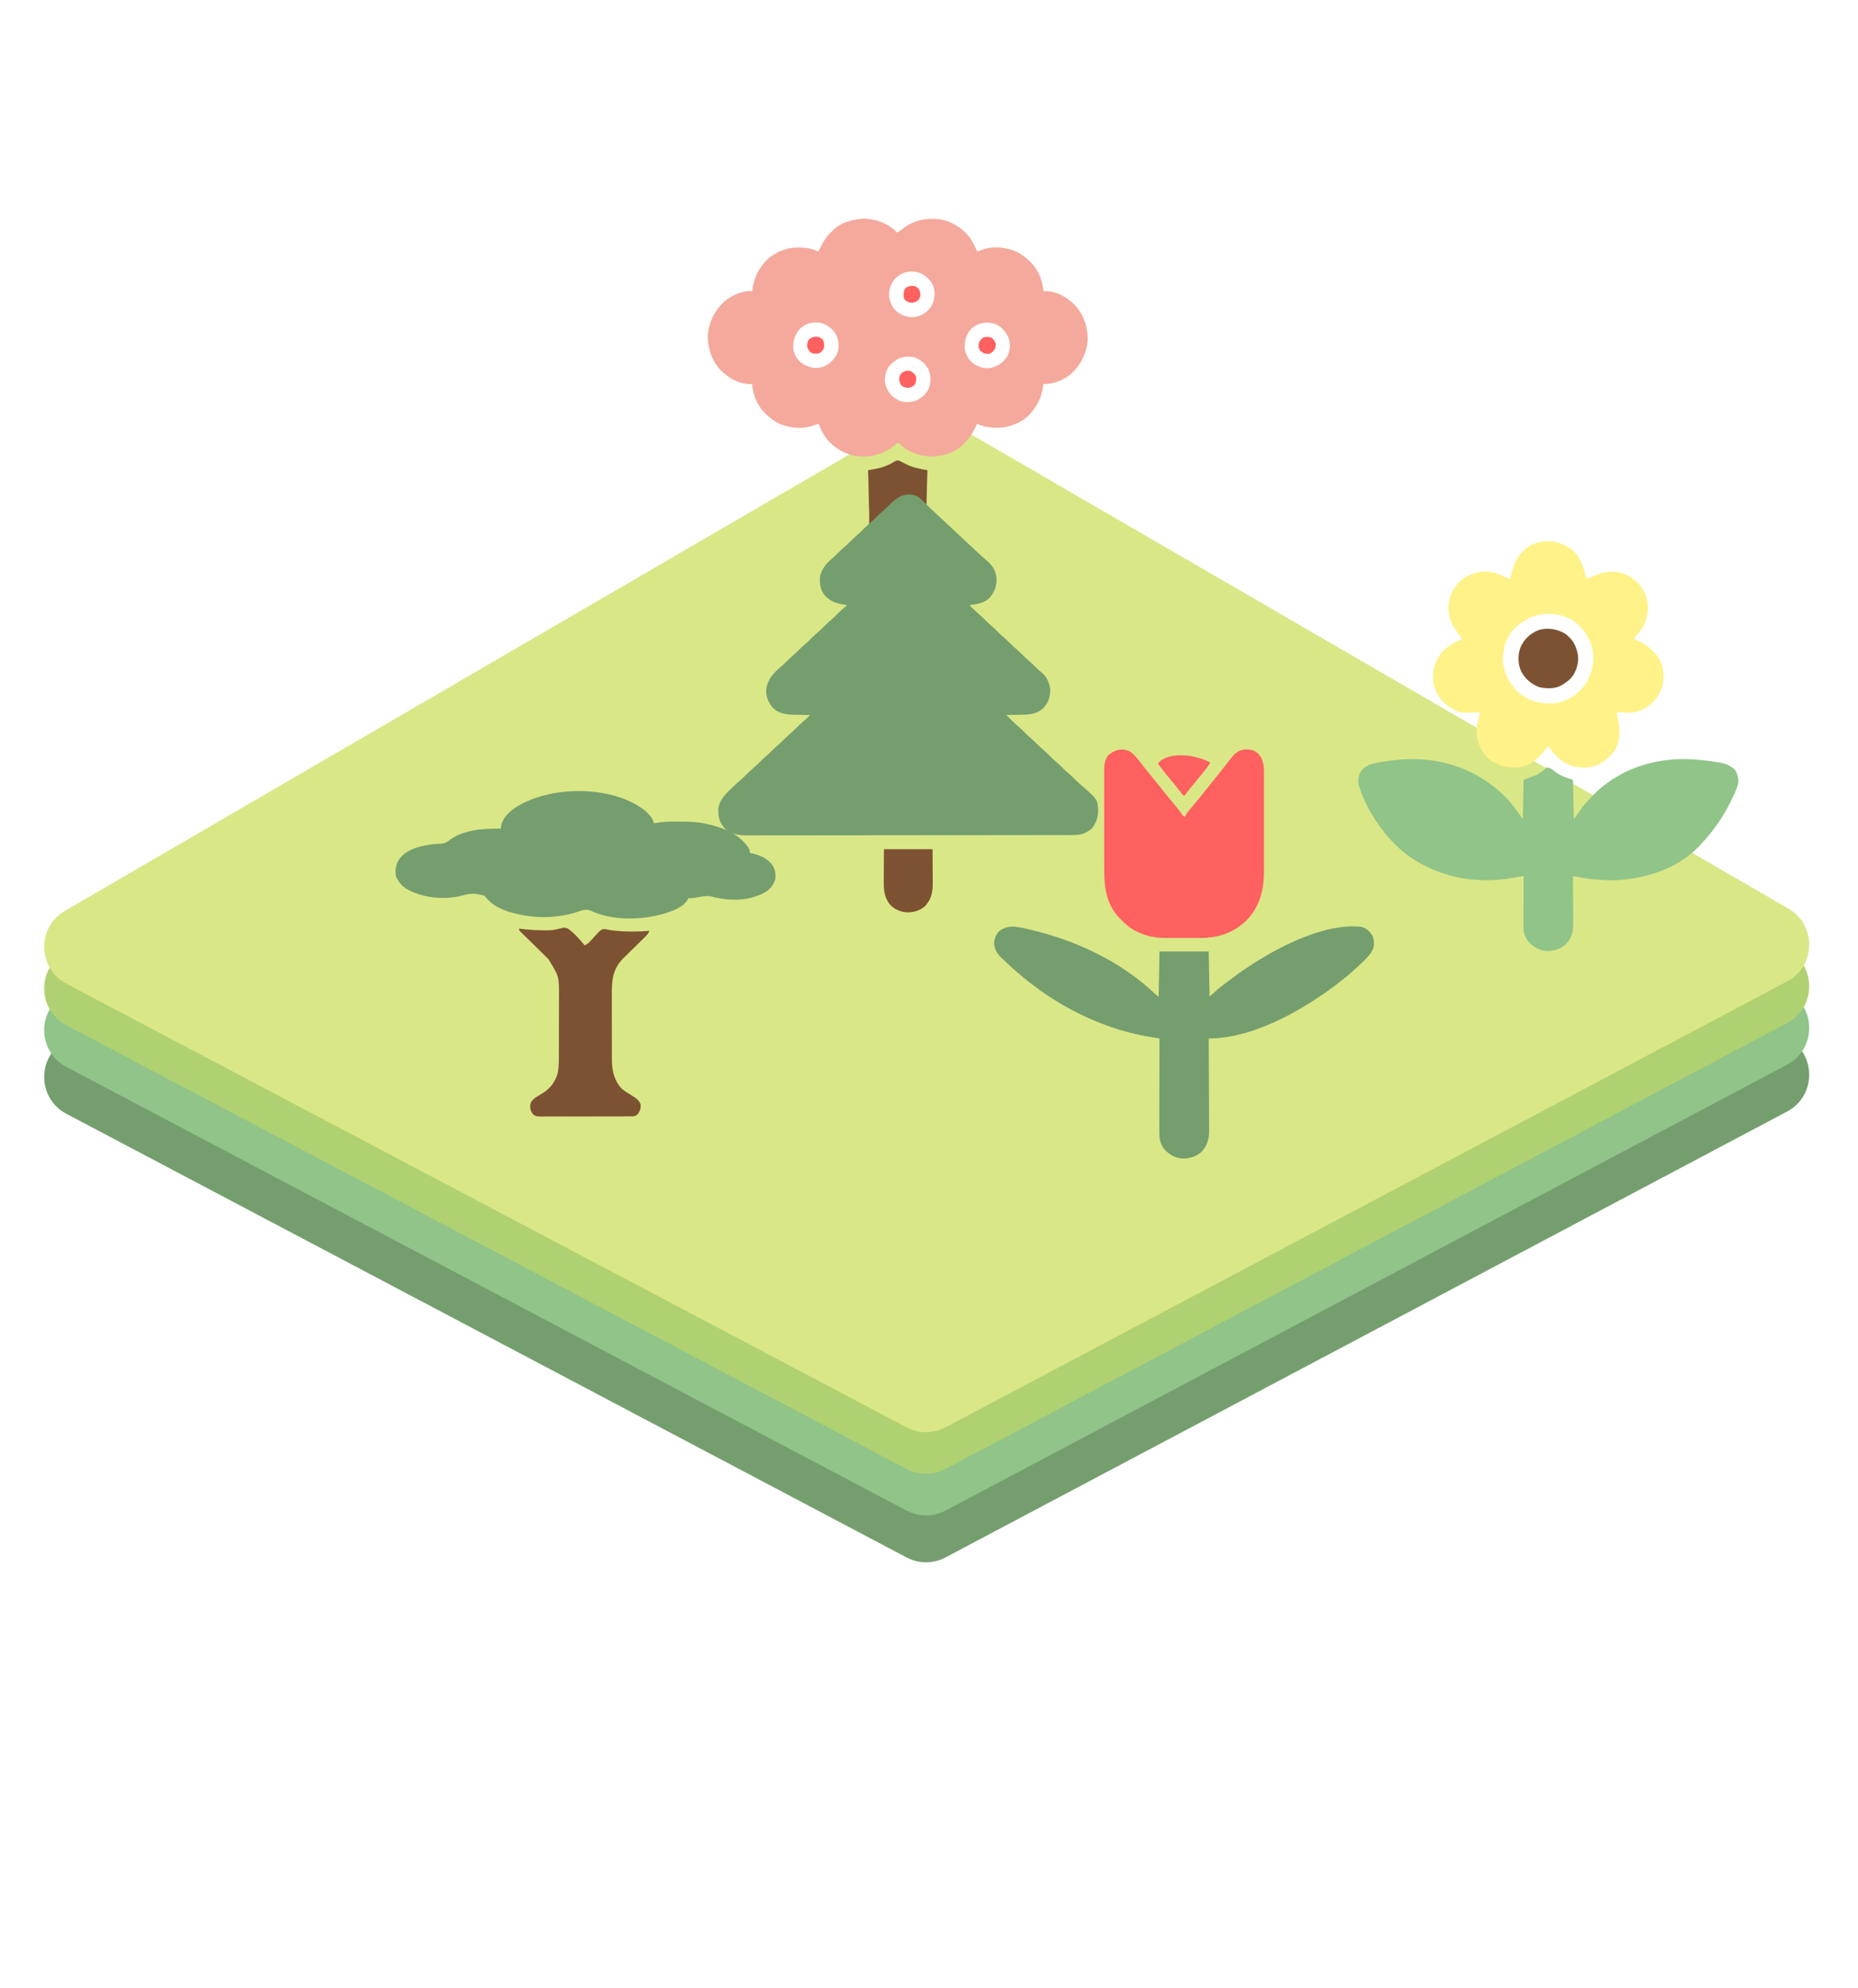 <svg width="357" height="382" viewBox="0 0 357 382" fill="none" xmlns="http://www.w3.org/2000/svg">
<g filter="url(#filter0_d_472_1060)">
<path d="M12.755 210.013C7.2 207.08 7.038 199.183 12.467 196.024L174.167 101.937C176.651 100.492 179.719 100.49 182.205 101.932L343.638 195.596C349.07 198.748 348.918 206.644 343.369 209.585L181.677 295.255C179.338 296.495 176.537 296.497 174.196 295.261L12.755 210.013Z" fill="#759E6E"/>
</g>
<g filter="url(#filter1_d_472_1060)">
<path d="M12.755 201.013C7.2 198.08 7.038 190.183 12.467 187.024L174.167 92.937C176.651 91.492 179.719 91.49 182.205 92.932L343.638 186.596C349.07 189.748 348.918 197.644 343.369 200.585L181.677 286.255C179.338 287.495 176.537 287.497 174.196 286.261L12.755 201.013Z" fill="#90C488"/>
</g>
<g filter="url(#filter2_d_472_1060)">
<path d="M12.755 193.013C7.2 190.08 7.038 182.183 12.467 179.024L174.167 84.937C176.651 83.492 179.719 83.49 182.205 84.932L343.638 178.596C349.07 181.748 348.918 189.644 343.369 192.585L181.677 278.255C179.338 279.495 176.537 279.497 174.196 278.261L12.755 193.013Z" fill="#B0D171"/>
</g>
<g filter="url(#filter3_d_472_1060)">
<path d="M12.755 185.013C7.2 182.08 7.038 174.183 12.467 171.024L174.167 76.937C176.651 75.492 179.719 75.49 182.205 76.932L343.638 170.596C349.07 173.748 348.918 181.644 343.369 184.585L181.677 270.255C179.338 271.495 176.537 271.497 174.196 270.261L12.755 185.013Z" fill="#DAE787"/>
</g>
<path d="M124.058 155.863C124.821 156.583 125.381 157.183 125.669 158.207C125.765 158.186 125.86 158.165 125.959 158.144C127.354 157.875 128.722 157.861 130.138 157.868C130.323 157.868 130.323 157.868 130.513 157.869C132.347 157.876 134.133 157.925 135.925 158.353C136.05 158.382 136.175 158.411 136.303 158.441C139.28 159.158 141.927 160.251 143.764 162.805C143.983 163.188 144.072 163.486 144.129 163.92C144.31 163.951 144.492 163.981 144.679 164.012C146.069 164.323 147.574 165.046 148.418 166.234C148.938 167.099 149.076 167.908 148.964 168.902C148.644 170.057 147.979 170.853 146.972 171.484C143.937 173.116 140.533 173.136 137.243 172.418C137.151 172.389 137.058 172.36 136.963 172.33C136.124 172.076 135.441 172.168 134.588 172.326C133.041 172.597 133.041 172.597 132.262 172.564C132.227 172.649 132.192 172.734 132.155 172.822C131.217 174.479 128.847 175.188 127.123 175.686C122.863 176.824 117.476 176.916 113.431 174.95C112.506 174.607 111.734 174.946 110.836 175.256C107.254 176.406 103.104 176.503 99.445 175.641C99.339 175.617 99.233 175.592 99.124 175.567C96.913 175.039 94.455 174.09 93.145 172.125C92.791 172.016 92.464 171.934 92.101 171.868C91.951 171.84 91.951 171.84 91.798 171.812C90.591 171.603 89.644 171.848 88.475 172.166C85.116 172.939 81.049 172.524 78.064 170.77C77.144 170.145 76.503 169.413 76.086 168.38C75.866 167.033 76.054 166.07 76.81 164.937C78.346 163.016 81.003 162.508 83.313 162.196C83.757 162.148 84.201 162.138 84.648 162.126C85.502 162.074 85.934 161.791 86.595 161.27C89.294 159.369 93.054 159.175 96.222 159.232C96.238 159.078 96.254 158.924 96.271 158.765C96.523 157.317 97.569 156.231 98.717 155.391C105.313 150.843 117.762 150.742 124.058 155.863Z" fill="#759E6E"/>
<path d="M99.738 178.425C99.973 178.456 99.973 178.456 100.213 178.489C101.618 178.665 103.01 178.749 104.426 178.754C104.589 178.756 104.752 178.758 104.92 178.76C105.67 178.76 106.353 178.735 107.079 178.538C108.424 178.19 108.424 178.19 109.114 178.425C110.361 179.299 111.365 180.487 112.337 181.648C112.861 181.429 113.161 181.132 113.538 180.712C113.655 180.587 113.772 180.461 113.893 180.332C114.137 180.068 114.379 179.802 114.617 179.533C115.498 178.604 115.498 178.604 116.074 178.513C116.453 178.55 116.803 178.626 117.172 178.718C117.405 178.747 117.639 178.773 117.874 178.796C117.989 178.809 118.105 178.821 118.223 178.835C120.427 179.071 122.584 179.028 124.79 178.864C124.583 179.336 124.335 179.645 123.967 180.004C123.858 180.111 123.75 180.218 123.638 180.328C123.52 180.442 123.403 180.556 123.282 180.674C123.033 180.919 122.784 181.164 122.536 181.409C122.144 181.793 121.752 182.177 121.359 182.56C120.979 182.931 120.601 183.304 120.223 183.677C120.049 183.846 120.049 183.846 119.871 184.018C117.902 185.969 117.569 187.908 117.554 190.583C117.554 191.101 117.556 191.619 117.558 192.138C117.558 192.502 117.558 192.867 117.558 193.231C117.558 193.993 117.56 194.754 117.562 195.515C117.566 196.488 117.566 197.46 117.565 198.433C117.564 199.185 117.565 199.937 117.567 200.688C117.567 201.047 117.567 201.405 117.567 201.764C117.567 202.266 117.569 202.768 117.571 203.27C117.571 203.416 117.571 203.562 117.57 203.712C117.585 205.741 118.034 207.651 119.449 209.181C120.053 209.689 120.725 210.1 121.402 210.505C122.147 210.959 122.885 211.426 123.124 212.318C123.1 213.097 122.97 213.559 122.446 214.172C121.958 214.497 121.805 214.502 121.236 214.504C120.996 214.506 120.996 214.506 120.752 214.508C120.576 214.508 120.401 214.508 120.22 214.508C119.943 214.509 119.943 214.509 119.661 214.511C119.154 214.513 118.647 214.514 118.14 214.514C117.717 214.514 117.294 214.515 116.871 214.516C115.873 214.519 114.875 214.52 113.877 214.519C112.847 214.519 111.818 214.522 110.788 214.527C109.904 214.531 109.02 214.532 108.136 214.532C107.608 214.532 107.08 214.533 106.552 214.536C105.963 214.539 105.374 214.538 104.785 214.536C104.611 214.538 104.436 214.539 104.256 214.541C103.074 214.532 103.074 214.532 102.492 214.186C101.975 213.585 101.847 213.095 101.874 212.311C101.989 211.68 102.325 211.343 102.814 210.949C103.289 210.637 103.774 210.344 104.262 210.054C105.708 209.178 106.63 207.922 107.135 206.3C107.357 205.309 107.379 204.348 107.38 203.336C107.38 203.178 107.381 203.019 107.382 202.856C107.384 202.333 107.385 201.81 107.386 201.287C107.387 200.922 107.388 200.557 107.388 200.192C107.39 199.427 107.391 198.661 107.391 197.896C107.392 196.919 107.396 195.943 107.4 194.966C107.403 194.211 107.403 193.457 107.404 192.703C107.404 192.343 107.405 191.983 107.407 191.623C107.428 187.612 107.428 187.612 105.359 184.277C105.099 184.019 104.837 183.762 104.574 183.506C104.434 183.368 104.294 183.23 104.154 183.091C103.789 182.731 103.423 182.372 103.057 182.013C102.467 181.436 101.879 180.857 101.292 180.277C101.087 180.075 100.882 179.874 100.676 179.674C100.552 179.552 100.429 179.431 100.302 179.306C100.193 179.199 100.084 179.092 99.971 178.982C99.738 178.718 99.738 178.718 99.738 178.425Z" fill="#7D5232"/>
<path d="M270.779 145.868C277.628 145.726 283.811 148.002 288.804 152.681C290.264 154.098 291.47 155.732 292.596 157.421C292.648 154.918 292.7 152.416 292.754 149.837C293.588 149.524 294.422 149.211 295.282 148.889C295.982 148.443 296.597 148.048 297.178 147.467C297.814 147.513 298.147 147.726 298.62 148.139C299.716 149.028 300.885 149.452 302.234 149.837C302.286 152.34 302.338 154.842 302.392 157.421C303.174 156.326 303.174 156.326 303.972 155.209C304.303 154.794 304.629 154.391 304.979 153.994C305.065 153.896 305.151 153.798 305.24 153.697C309.534 148.883 315.373 146.314 321.775 145.907C324.594 145.755 327.399 146.022 330.179 146.49C330.392 146.523 330.392 146.523 330.609 146.557C331.742 146.762 332.601 147.183 333.418 148C333.936 148.838 334.083 149.645 333.958 150.61C333.661 151.781 333.099 152.865 332.569 153.945C332.512 154.062 332.455 154.178 332.396 154.298C330.942 157.223 329.103 159.768 326.881 162.161C326.788 162.264 326.695 162.368 326.599 162.474C322.373 166.97 316.137 168.901 310.129 169.142C308.913 169.163 307.711 169.087 306.5 168.984C306.365 168.973 306.23 168.962 306.091 168.951C305.197 168.867 304.322 168.721 303.44 168.552C303.324 168.53 303.207 168.508 303.087 168.486C302.803 168.432 302.518 168.377 302.234 168.323C302.235 168.517 302.235 168.517 302.237 168.715C302.246 169.94 302.254 171.165 302.258 172.39C302.261 173.019 302.264 173.649 302.269 174.278C302.275 174.887 302.277 175.495 302.279 176.104C302.28 176.335 302.281 176.566 302.284 176.798C302.304 178.659 302.181 180.043 300.862 181.434C299.783 182.372 298.518 182.767 297.103 182.744C295.733 182.595 294.611 181.985 293.702 180.962C293.018 180.034 292.734 179.336 292.736 178.17C292.736 178.063 292.736 177.957 292.736 177.847C292.736 177.496 292.737 177.145 292.739 176.793C292.739 176.55 292.739 176.306 292.739 176.062C292.74 175.421 292.741 174.78 292.743 174.138C292.745 173.484 292.745 172.829 292.746 172.175C292.748 170.891 292.751 169.607 292.754 168.323C292.645 168.341 292.537 168.36 292.425 168.379C291.927 168.463 291.43 168.547 290.932 168.631C290.761 168.66 290.59 168.69 290.414 168.72C289.19 168.926 287.993 169.078 286.75 169.113C286.557 169.119 286.365 169.125 286.166 169.132C281.617 169.209 277.331 168.26 273.32 166.111C273.158 166.027 272.996 165.943 272.829 165.856C267.425 162.909 262.914 156.784 261.105 150.966C260.902 150.037 260.983 149.125 261.431 148.277C262.317 147.046 263.484 146.754 264.924 146.498C265.257 146.444 265.59 146.392 265.924 146.341C266.1 146.314 266.275 146.287 266.456 146.259C267.902 146.041 269.317 145.913 270.779 145.868Z" fill="#90C488"/>
<path d="M301.937 105.524C303.713 106.951 304.262 109.002 304.762 111.128C305.353 111.128 305.674 110.936 306.203 110.674C308.208 109.735 310.055 109.576 312.179 110.296C313.986 111.047 315.437 112.501 316.187 114.308C316.879 116.198 316.744 118.125 315.934 119.964C315.485 120.831 314.968 121.554 314.292 122.258C314.049 122.49 314.049 122.49 314.083 122.82C314.259 122.904 314.434 122.988 314.615 123.075C316.81 124.161 318.399 125.346 319.297 127.718C319.871 129.621 319.711 131.58 318.794 133.356C317.723 135.116 316.336 136.218 314.359 136.788C313.628 136.945 312.912 136.931 312.168 136.911C312.017 136.909 311.865 136.907 311.71 136.905C311.342 136.899 310.975 136.891 310.607 136.881C310.627 136.966 310.647 137.051 310.668 137.139C311.243 139.637 311.555 141.785 310.291 144.149C309.036 145.881 307.374 147.123 305.236 147.467C303.185 147.637 301.31 147.212 299.706 145.887C299.056 145.308 298.483 144.708 297.987 143.991C297.877 143.835 297.766 143.678 297.652 143.517C297.547 143.517 297.443 143.517 297.336 143.517C297.132 143.75 296.94 143.992 296.753 144.238C295.52 145.802 294.184 147.024 292.149 147.428C290.016 147.673 288.138 147.273 286.356 146.051C284.769 144.761 283.934 142.976 283.71 140.967C283.661 139.57 284.051 138.228 284.38 136.881C284.284 136.885 284.188 136.888 284.089 136.892C280.506 136.999 280.506 136.999 279.166 136.249C278.981 136.149 278.981 136.149 278.792 136.046C277.132 135.043 275.974 133.483 275.483 131.608C275.088 129.426 275.535 127.415 276.792 125.584C277.885 124.239 279.364 123.53 280.904 122.82C280.551 122.207 280.15 121.65 279.729 121.082C278.602 119.488 278.177 117.819 278.376 115.868C278.684 114.082 279.52 112.435 280.963 111.31C282.712 110.114 284.605 109.576 286.709 109.939C287.895 110.225 288.977 110.75 290.068 111.286C290.243 110.776 290.404 110.267 290.549 109.748C291.13 107.674 292.036 106.055 293.92 104.892C296.555 103.473 299.533 103.793 301.937 105.524ZM290.7 121.082C289.364 122.633 288.736 124.799 288.771 126.826C288.982 129.467 290.049 131.481 291.964 133.248C293.996 134.838 296.233 135.314 298.758 135.144C301.042 134.801 303.063 133.531 304.462 131.709C305.859 129.606 306.488 127.234 305.997 124.729C305.38 122.398 304.03 120.331 301.941 119.072C297.923 116.954 293.78 117.823 290.7 121.082Z" fill="#FFF288"/>
<path d="M300.654 121.714C302.143 122.738 302.853 124.066 303.182 125.822C303.393 127.301 302.916 128.878 302.046 130.078C301.461 130.759 300.806 131.238 300.022 131.668C299.928 131.721 299.835 131.775 299.739 131.831C298.582 132.381 296.984 132.317 295.76 132.032C294.225 131.465 293.045 130.445 292.28 128.999C291.628 127.558 291.61 125.953 292.116 124.465C292.811 122.85 293.973 121.735 295.598 121.082C297.253 120.538 299.188 120.849 300.654 121.714Z" fill="#7D5232"/>
<path d="M197.655 178.564C197.761 178.589 197.867 178.613 197.976 178.639C206.591 180.646 215.18 184.641 221.683 190.741C222.036 191.072 222.036 191.072 222.626 191.499C222.678 188.636 222.73 185.773 222.784 182.823C225.907 182.823 229.03 182.823 232.248 182.823C232.3 185.686 232.352 188.549 232.406 191.499C233.187 190.796 233.187 190.796 233.983 190.079C234.414 189.734 234.844 189.395 235.285 189.064C235.4 188.976 235.516 188.889 235.635 188.799C235.977 188.541 236.321 188.285 236.665 188.028C236.805 187.923 236.805 187.923 236.948 187.816C243.07 183.241 253.598 177.209 261.587 178.091C262.524 178.364 263.096 178.872 263.638 179.668C264.014 180.492 264.116 181.334 263.855 182.204C263.432 183.229 262.818 183.9 262.021 184.657C261.906 184.769 261.792 184.881 261.674 184.997C260.932 185.719 260.165 186.409 259.379 187.082C259.248 187.194 259.117 187.307 258.981 187.423C252.103 193.129 241.487 199.543 232.248 199.543C232.249 199.641 232.249 199.739 232.25 199.839C232.264 202.222 232.274 204.606 232.281 206.989C232.284 208.141 232.289 209.294 232.296 210.446C232.302 211.451 232.306 212.456 232.308 213.461C232.308 213.993 232.31 214.525 232.315 215.056C232.319 215.651 232.32 216.246 232.32 216.841C232.322 217.016 232.324 217.19 232.327 217.37C232.318 218.929 231.918 220.197 230.839 221.349C229.774 222.255 228.543 222.636 227.167 222.616C225.766 222.478 224.674 221.861 223.73 220.838C222.789 219.623 222.739 218.54 222.748 217.056C222.748 216.867 222.748 216.678 222.748 216.483C222.748 215.965 222.75 215.448 222.752 214.931C222.754 214.39 222.754 213.849 222.754 213.307C222.755 212.283 222.758 211.259 222.761 210.236C222.765 209.069 222.766 207.903 222.768 206.737C222.771 204.339 222.777 201.941 222.784 199.543C222.59 199.511 222.396 199.479 222.196 199.447C221.938 199.404 221.681 199.362 221.423 199.319C221.295 199.298 221.168 199.277 221.036 199.256C210.551 197.519 200.824 192.108 193.218 184.793C193.003 184.589 192.785 184.388 192.566 184.189C191.687 183.37 191.078 182.477 191 181.246C191.057 180.347 191.362 179.529 192.016 178.901C193.735 177.578 195.675 178.096 197.655 178.564Z" fill="#759E6E"/>
<path d="M217.263 144.493C218.265 145.278 219.006 146.346 219.778 147.347C220.293 148.011 220.828 148.658 221.364 149.304C222.117 150.212 222.853 151.129 223.576 152.059C224.134 152.773 224.717 153.463 225.307 154.15C225.935 154.886 226.511 155.655 227.078 156.439C227.327 156.809 227.327 156.809 227.674 156.954C227.716 156.862 227.759 156.771 227.802 156.676C227.992 156.319 228.2 156.04 228.459 155.731C228.551 155.62 228.643 155.509 228.738 155.395C228.836 155.278 228.934 155.162 229.034 155.042C229.237 154.798 229.439 154.555 229.641 154.312C229.738 154.195 229.835 154.079 229.935 153.958C230.339 153.471 230.733 152.976 231.127 152.48C231.478 152.041 231.833 151.605 232.189 151.169C232.926 150.264 233.659 149.356 234.378 148.437C234.59 148.166 234.803 147.896 235.016 147.625C235.178 147.418 235.34 147.21 235.502 147.001C235.769 146.657 236.04 146.314 236.31 145.972C236.392 145.865 236.474 145.759 236.558 145.649C237.198 144.846 237.965 144.153 239.031 144.02C240.063 143.941 240.914 144.081 241.711 144.761C242.931 146.049 242.863 147.475 242.857 149.167C242.858 149.382 242.858 149.598 242.859 149.814C242.861 150.397 242.86 150.98 242.859 151.563C242.858 152.176 242.859 152.789 242.859 153.402C242.86 154.433 242.859 155.463 242.858 156.493C242.856 157.679 242.857 158.865 242.858 160.051C242.86 161.073 242.86 162.095 242.859 163.118C242.859 163.727 242.859 164.335 242.86 164.944C242.861 165.518 242.86 166.091 242.858 166.665C242.857 166.972 242.858 167.279 242.859 167.586C242.843 171.122 241.994 174.319 239.464 176.884C236.935 179.327 233.926 180.248 230.474 180.225C230.235 180.226 229.997 180.226 229.758 180.227C229.262 180.228 228.767 180.227 228.271 180.224C227.643 180.22 227.014 180.222 226.386 180.226C225.895 180.228 225.404 180.228 224.912 180.226C224.681 180.226 224.449 180.226 224.218 180.228C222.155 180.238 220.19 179.907 218.338 178.949C218.234 178.896 218.131 178.843 218.024 178.789C216.926 178.2 216.07 177.407 215.213 176.514C215.07 176.37 215.07 176.37 214.925 176.224C212.66 173.787 212.166 170.616 212.172 167.422C212.172 167.197 212.171 166.972 212.17 166.747C212.168 166.141 212.168 165.536 212.168 164.93C212.168 164.423 212.168 163.916 212.167 163.409C212.165 162.212 212.165 161.015 212.166 159.818C212.167 158.586 212.165 157.355 212.162 156.123C212.159 155.061 212.158 154 212.158 152.939C212.159 152.307 212.158 151.674 212.156 151.042C212.154 150.448 212.154 149.854 212.156 149.26C212.157 148.94 212.155 148.619 212.153 148.299C212.16 147.096 212.186 146.055 212.978 145.086C214.296 143.999 215.701 143.61 217.263 144.493Z" fill="#FF6060"/>
<path d="M232.564 146.544C232.086 147.288 231.558 147.971 230.996 148.653C230.815 148.875 230.633 149.097 230.452 149.319C230.262 149.551 230.072 149.782 229.882 150.014C229.5 150.48 229.119 150.947 228.739 151.414C228.65 151.522 228.562 151.63 228.471 151.741C228.03 152.268 228.03 152.268 227.674 152.853C227.57 152.853 227.466 152.853 227.358 152.853C227.087 152.533 226.832 152.212 226.58 151.877C225.983 151.101 225.375 150.341 224.736 149.6C223.934 148.666 223.194 147.696 222.469 146.701C224.638 144.188 230.068 145.088 232.564 146.544Z" fill="#FF6060"/>
<path d="M166.004 42C168.272 42.054 170.539 42.905 172.18 44.489C172.238 44.549 172.295 44.609 172.354 44.672C172.803 44.468 173.142 44.222 173.516 43.903C175.447 42.391 177.816 41.848 180.228 42.09C182.635 42.408 184.754 43.645 186.262 45.55C186.857 46.417 187.355 47.347 187.726 48.332C187.9 48.271 187.9 48.271 188.079 48.209C188.234 48.156 188.389 48.103 188.549 48.048C188.778 47.969 188.778 47.969 189.012 47.888C191.229 47.217 193.725 47.534 195.768 48.597C197.908 49.881 199.545 51.706 200.184 54.178C200.462 55.446 200.462 55.446 200.462 55.944C200.611 55.939 200.759 55.934 200.913 55.929C203.088 55.986 204.989 57.103 206.504 58.591C208.233 60.442 209.044 62.84 208.998 65.346C208.785 67.957 207.649 70.133 205.732 71.901C204.225 73.092 202.388 73.842 200.462 73.805C200.443 73.98 200.443 73.98 200.424 74.159C200.187 76.012 199.563 77.46 198.412 78.928C198.299 79.073 198.186 79.219 198.07 79.368C196.765 80.918 194.546 81.942 192.557 82.149C190.956 82.269 189.191 82.15 187.726 81.417C187.656 81.569 187.587 81.721 187.516 81.878C186.91 83.171 186.282 84.226 185.237 85.223C185.097 85.365 185.097 85.365 184.955 85.509C183.296 87.092 181.054 87.714 178.81 87.721C176.527 87.658 174.232 86.746 172.647 85.077C172.198 85.281 171.859 85.527 171.485 85.846C169.557 87.353 167.144 87.919 164.735 87.658C162.343 87.32 160.24 86.095 158.739 84.199C158.144 83.332 157.646 82.402 157.275 81.417C157.159 81.458 157.042 81.498 156.922 81.54C156.767 81.593 156.612 81.646 156.452 81.701C156.299 81.753 156.146 81.806 155.989 81.86C153.772 82.532 151.276 82.215 149.233 81.152C147.093 79.867 145.456 78.043 144.817 75.57C144.539 74.303 144.539 74.303 144.539 73.805C144.39 73.809 144.241 73.814 144.088 73.819C141.913 73.763 140.012 72.645 138.497 71.158C136.766 69.306 135.961 66.911 136.001 64.404C136.226 61.713 137.4 59.49 139.434 57.721C140.876 56.645 142.713 55.822 144.539 55.944C144.551 55.827 144.564 55.71 144.577 55.59C144.814 53.737 145.437 52.288 146.588 50.82C146.701 50.675 146.814 50.53 146.931 50.381C148.236 48.831 150.455 47.807 152.444 47.6C154.045 47.48 155.81 47.599 157.275 48.332C157.379 48.103 157.379 48.103 157.485 47.871C158.091 46.578 158.719 45.522 159.764 44.525C159.857 44.431 159.95 44.337 160.046 44.24C161.687 42.674 163.813 42.151 166.004 42ZM171.936 53.586C171.1 54.634 170.799 55.627 170.84 56.965C170.98 58.203 171.554 59.237 172.5 60.043C173.624 60.749 174.733 61.1 176.066 60.859C177.28 60.553 178.241 59.918 178.933 58.863C179.591 57.674 179.738 56.455 179.39 55.13C178.961 54.014 178.072 53.126 177.029 52.568C175.24 51.79 173.32 52.175 171.936 53.586ZM153.615 63.264C152.61 64.531 152.294 65.599 152.444 67.217C152.728 68.383 153.29 69.32 154.314 69.958C155.568 70.624 156.541 70.879 157.942 70.551C159.182 70.157 160.212 69.21 160.813 68.061C161.238 66.934 161.231 65.74 160.803 64.615C160.128 63.244 159.177 62.557 157.769 62.047C156.219 61.731 154.742 62.145 153.615 63.264ZM186.697 63.102C185.638 64.23 185.328 65.325 185.343 66.839C185.437 68.068 186.072 69.05 186.994 69.852C188.084 70.538 189.229 70.943 190.527 70.663C191.837 70.275 192.846 69.609 193.559 68.431C194.098 67.359 194.188 66.217 193.838 65.076C193.362 63.797 192.511 62.907 191.321 62.258C189.658 61.732 188.055 61.944 186.697 63.102ZM170.812 70.409C170.179 71.297 169.975 72.346 170.029 73.427C170.227 74.575 170.844 75.639 171.759 76.357C171.955 76.487 172.153 76.612 172.354 76.732C172.505 76.823 172.656 76.914 172.811 77.007C173.791 77.375 174.933 77.33 175.916 77.016C177.076 76.48 177.946 75.756 178.484 74.582C178.922 73.293 178.897 72.133 178.356 70.877C177.687 69.76 176.868 69.102 175.666 68.635C173.662 68.255 172.128 68.859 170.812 70.409Z" fill="#F4A99C"/>
<path d="M172.808 88.528C173.217 88.73 173.62 88.937 174.019 89.158C175.337 89.832 176.757 90.11 178.21 90.347C178.2 90.574 178.2 90.574 178.19 90.805C178.129 92.247 178.09 93.689 178.07 95.132C178.059 95.874 178.041 96.614 178.006 97.355C177.752 101.251 177.752 101.251 179.46 104.59C180.17 105.314 180.949 105.95 181.768 106.546C182.323 107.03 182.559 107.502 182.675 108.224C182.694 109.222 182.619 109.926 181.99 110.724C181.202 111.507 180.427 111.64 179.339 111.638C178.196 111.455 177.533 110.658 176.764 109.864C176.649 109.747 176.535 109.63 176.416 109.51C176.135 109.223 175.854 108.935 175.575 108.647C175.572 108.747 175.57 108.847 175.568 108.951C175.557 109.411 175.543 109.87 175.529 110.33C175.526 110.488 175.522 110.646 175.519 110.808C175.481 111.933 175.392 112.854 174.641 113.743C173.811 114.435 173.146 114.675 172.061 114.649C171.066 114.456 170.47 113.935 169.902 113.103C169.6 112.515 169.551 111.991 169.526 111.334C169.52 111.178 169.514 111.021 169.507 110.86C169.502 110.697 169.496 110.535 169.49 110.367C169.484 110.202 169.477 110.037 169.471 109.867C169.455 109.46 169.44 109.054 169.426 108.647C169.355 108.72 169.284 108.793 169.211 108.868C168.888 109.201 168.562 109.532 168.237 109.864C168.125 109.979 168.014 110.094 167.899 110.212C166.647 111.481 166.647 111.481 165.662 111.638C164.574 111.64 163.799 111.507 163.01 110.724C162.392 109.939 162.3 109.234 162.297 108.253C162.521 107.19 163.104 106.588 163.961 105.946C165.341 104.885 166.608 103.79 166.901 101.996C167.092 100.317 167.025 98.623 166.954 96.938C166.926 96.194 166.919 95.448 166.91 94.703C166.89 93.25 166.848 91.799 166.791 90.347C166.952 90.318 167.113 90.289 167.28 90.259C167.493 90.219 167.707 90.18 167.92 90.141C168.026 90.122 168.132 90.103 168.241 90.083C168.972 89.948 169.628 89.77 170.314 89.478C170.484 89.407 170.655 89.337 170.831 89.264C171.205 89.088 171.509 88.913 171.85 88.691C172.354 88.444 172.354 88.444 172.808 88.528Z" fill="#7D5232"/>
<path d="M190.507 64.874C190.925 65.232 191.177 65.497 191.309 66.04C191.351 66.619 191.257 66.973 190.891 67.427C190.447 67.861 190.35 67.936 189.738 67.994C189.086 67.94 188.804 67.787 188.311 67.363C188.031 66.913 188.018 66.652 188.027 66.119C188.191 65.507 188.409 65.269 188.897 64.874C189.463 64.685 189.942 64.699 190.507 64.874Z" fill="#FF6060"/>
<path d="M157.275 64.728C157.684 64.909 157.926 65.062 158.199 65.414C158.352 65.927 158.396 66.4 158.3 66.924C158.024 67.399 157.819 67.71 157.29 67.904C156.769 67.998 156.423 67.957 155.912 67.802C155.386 67.41 155.245 67.118 155.079 66.485C155.092 66.049 155.173 65.702 155.372 65.314C155.982 64.746 156.454 64.624 157.275 64.728Z" fill="#FF6060"/>
<path d="M174.989 71.316C175.43 71.575 175.782 71.876 176.014 72.341C176.071 72.938 176.043 73.3 175.794 73.85C175.387 74.288 175.141 74.423 174.564 74.528C174.022 74.543 173.685 74.381 173.232 74.097C172.869 73.609 172.756 73.222 172.784 72.624C172.873 72.133 172.968 72.014 173.315 71.609C173.91 71.263 174.318 71.145 174.989 71.316Z" fill="#FF6060"/>
<path d="M176.014 55.066C176.483 55.457 176.689 55.678 176.816 56.27C176.857 56.915 176.809 57.182 176.398 57.701C175.797 58.159 175.457 58.203 174.696 58.14C173.886 57.69 173.886 57.69 173.672 57.262C173.578 56.505 173.54 55.972 174.01 55.349C174.665 54.877 175.25 54.83 176.014 55.066Z" fill="#FF6060"/>
<path d="M176.446 95.484C176.916 95.842 177.328 96.247 177.746 96.663C177.987 96.897 178.229 97.131 178.47 97.365C178.59 97.482 178.71 97.6 178.834 97.721C179.354 98.226 179.884 98.719 180.415 99.211C180.614 99.396 180.812 99.581 181.011 99.766C181.108 99.858 181.206 99.949 181.307 100.042C181.809 100.51 182.31 100.979 182.812 101.447C183.014 101.635 183.215 101.823 183.417 102.011C184.625 103.14 184.625 103.14 184.928 103.422C185.128 103.609 185.329 103.797 185.53 103.984C186.044 104.463 186.558 104.943 187.071 105.424C187.175 105.521 187.279 105.619 187.386 105.719C187.592 105.911 187.797 106.104 188.002 106.297C188.577 106.835 189.164 107.353 189.762 107.864C190.739 108.735 191.357 109.755 191.473 111.069C191.514 112.71 191.107 113.827 189.979 115.03C188.933 115.945 187.614 116.102 186.277 116.274C186.849 116.862 187.429 117.431 188.05 117.966C188.57 118.415 189.055 118.887 189.536 119.377C189.836 119.672 190.148 119.948 190.467 120.223C190.988 120.671 191.472 121.143 191.953 121.633C192.254 121.928 192.566 122.204 192.885 122.479C193.405 122.927 193.889 123.399 194.371 123.889C194.671 124.184 194.983 124.46 195.302 124.735C195.823 125.184 196.307 125.655 196.788 126.145C197.089 126.441 197.4 126.716 197.72 126.991C198.24 127.44 198.725 127.911 199.204 128.403C199.507 128.698 199.828 128.954 200.157 129.217C201.091 130.019 201.64 131.167 201.787 132.386C201.836 133.758 201.457 134.986 200.52 136.006C199.212 137.329 197.425 137.328 195.685 137.346C195.459 137.351 195.234 137.355 195.008 137.36C194.462 137.372 193.915 137.38 193.368 137.386C193.623 137.643 193.877 137.899 194.132 138.155C194.345 138.369 194.345 138.369 194.561 138.587C195.015 139.032 195.486 139.448 195.969 139.861C196.368 140.213 196.737 140.592 197.11 140.972C197.411 141.267 197.723 141.543 198.042 141.818C198.562 142.267 199.047 142.738 199.528 143.228C199.828 143.524 200.14 143.799 200.459 144.074C200.98 144.523 201.464 144.995 201.945 145.485C202.246 145.78 202.558 146.056 202.877 146.331C203.397 146.779 203.881 147.251 204.363 147.741C204.663 148.036 204.975 148.312 205.294 148.587C205.714 148.949 206.114 149.32 206.503 149.715C206.875 150.094 207.257 150.448 207.661 150.793C210.799 153.525 210.799 153.525 210.993 155.332C211.051 156.834 210.764 157.794 209.938 159.022C208.862 160.074 207.767 160.452 206.288 160.454C206.176 160.454 206.065 160.455 205.95 160.455C205.576 160.456 205.201 160.456 204.826 160.456C204.556 160.457 204.285 160.457 204.015 160.458C203.269 160.459 202.524 160.46 201.779 160.46C200.976 160.461 200.173 160.463 199.37 160.464C197.43 160.467 195.49 160.469 193.549 160.47C192.636 160.471 191.722 160.472 190.809 160.473C187.773 160.475 184.736 160.478 181.7 160.479C180.912 160.479 180.124 160.48 179.336 160.48C179.042 160.48 179.042 160.48 178.743 160.48C175.569 160.481 172.396 160.486 169.223 160.491C165.966 160.496 162.708 160.499 159.451 160.5C157.622 160.5 155.793 160.501 153.964 160.505C152.406 160.509 150.848 160.51 149.291 160.509C148.496 160.508 147.701 160.508 146.907 160.511C146.179 160.514 145.451 160.514 144.723 160.512C144.46 160.511 144.197 160.512 143.934 160.514C142.293 160.525 140.835 160.443 139.48 159.405C138.472 158.397 138.047 157.38 138.02 155.96C138.013 155.778 138.007 155.596 138 155.409C138.226 153.858 139.132 152.827 140.235 151.78C140.352 151.666 140.468 151.552 140.588 151.435C141.251 150.789 141.934 150.169 142.637 149.567C142.933 149.305 143.212 149.031 143.489 148.748C143.979 148.25 144.496 147.794 145.025 147.338C145.331 147.066 145.619 146.784 145.906 146.492C146.396 145.993 146.913 145.538 147.442 145.082C147.748 144.81 148.037 144.528 148.324 144.236C148.813 143.737 149.331 143.281 149.86 142.825C150.166 142.553 150.454 142.271 150.741 141.979C151.231 141.481 151.748 141.025 152.277 140.569C152.681 140.211 153.056 139.828 153.434 139.443C153.841 139.043 154.272 138.672 154.707 138.301C155.037 138.009 155.346 137.699 155.657 137.386C155.519 137.385 155.381 137.383 155.238 137.382C154.719 137.375 154.199 137.365 153.679 137.353C153.456 137.348 153.233 137.345 153.009 137.343C151.368 137.325 149.727 137.242 148.505 136.006C147.679 135.107 147.265 134.01 147.196 132.793C147.3 130.967 148.233 129.735 149.541 128.544C149.755 128.357 149.971 128.171 150.188 127.987C150.495 127.721 150.779 127.443 151.064 127.153C151.553 126.654 152.07 126.198 152.6 125.742C152.906 125.47 153.194 125.188 153.481 124.896C153.971 124.398 154.488 123.942 155.017 123.486C155.323 123.214 155.611 122.932 155.898 122.64C156.388 122.141 156.905 121.686 157.434 121.23C157.74 120.958 158.029 120.676 158.316 120.384C158.805 119.885 159.323 119.43 159.852 118.974C160.255 118.616 160.629 118.234 161.006 117.849C161.43 117.433 161.878 117.046 162.328 116.658C162.472 116.534 162.614 116.408 162.748 116.274C162.588 116.249 162.429 116.223 162.264 116.197C160.6 115.911 159.352 115.524 158.276 114.158C157.543 113.066 157.441 111.927 157.591 110.634C157.983 109.132 158.845 108.2 160.002 107.215C160.313 106.942 160.605 106.659 160.894 106.363C161.28 105.97 161.676 105.603 162.093 105.245C162.546 104.855 162.973 104.452 163.392 104.026C163.912 103.499 164.454 103.012 165.015 102.53C165.417 102.172 165.79 101.791 166.167 101.407C166.57 101.011 166.999 100.647 167.426 100.279C167.732 100.007 168.021 99.725 168.308 99.433C168.798 98.934 169.315 98.478 169.845 98.022C170.146 97.754 170.425 97.476 170.705 97.187C172.359 95.513 174.115 94.275 176.446 95.484Z" fill="#759E6E"/>
<path d="M169.839 163.172C172.923 163.172 176.008 163.172 179.186 163.172C179.196 165.082 179.196 165.082 179.206 167.03C179.209 167.429 179.212 167.828 179.215 168.239C179.216 168.559 179.217 168.88 179.218 169.2C179.219 169.363 179.221 169.526 179.223 169.694C179.223 171.476 178.946 172.773 177.736 174.131C176.691 175.008 175.493 175.34 174.14 175.311C172.866 175.159 171.687 174.666 170.878 173.658C169.865 172.263 169.79 170.886 169.807 169.2C169.808 169.046 169.808 168.892 169.808 168.734C169.81 168.166 169.815 167.598 169.819 167.03C169.825 165.757 169.832 164.484 169.839 163.172Z" fill="#7D5232"/>
<defs>
<filter id="filter0_d_472_1060" x="4.49" y="100.852" width="347.133" height="203.334" filterUnits="userSpaceOnUse" color-interpolation-filters="sRGB">
<feFlood flood-opacity="0" result="BackgroundImageFix"/>
<feColorMatrix in="SourceAlpha" type="matrix" values="0 0 0 0 0 0 0 0 0 0 0 0 0 0 0 0 0 0 127 0" result="hardAlpha"/>
<feOffset dy="4"/>
<feGaussianBlur stdDeviation="2"/>
<feComposite in2="hardAlpha" operator="out"/>
<feColorMatrix type="matrix" values="0 0 0 0 0 0 0 0 0 0 0 0 0 0 0 0 0 0 0.25 0"/>
<feBlend mode="normal" in2="BackgroundImageFix" result="effect1_dropShadow_472_1060"/>
<feBlend mode="normal" in="SourceGraphic" in2="effect1_dropShadow_472_1060" result="shape"/>
</filter>
<filter id="filter1_d_472_1060" x="4.49" y="91.852" width="347.133" height="203.334" filterUnits="userSpaceOnUse" color-interpolation-filters="sRGB">
<feFlood flood-opacity="0" result="BackgroundImageFix"/>
<feColorMatrix in="SourceAlpha" type="matrix" values="0 0 0 0 0 0 0 0 0 0 0 0 0 0 0 0 0 0 127 0" result="hardAlpha"/>
<feOffset dy="4"/>
<feGaussianBlur stdDeviation="2"/>
<feComposite in2="hardAlpha" operator="out"/>
<feColorMatrix type="matrix" values="0 0 0 0 0 0 0 0 0 0 0 0 0 0 0 0 0 0 0.25 0"/>
<feBlend mode="normal" in2="BackgroundImageFix" result="effect1_dropShadow_472_1060"/>
<feBlend mode="normal" in="SourceGraphic" in2="effect1_dropShadow_472_1060" result="shape"/>
</filter>
<filter id="filter2_d_472_1060" x="4.49" y="83.852" width="347.133" height="203.334" filterUnits="userSpaceOnUse" color-interpolation-filters="sRGB">
<feFlood flood-opacity="0" result="BackgroundImageFix"/>
<feColorMatrix in="SourceAlpha" type="matrix" values="0 0 0 0 0 0 0 0 0 0 0 0 0 0 0 0 0 0 127 0" result="hardAlpha"/>
<feOffset dy="4"/>
<feGaussianBlur stdDeviation="2"/>
<feComposite in2="hardAlpha" operator="out"/>
<feColorMatrix type="matrix" values="0 0 0 0 0 0 0 0 0 0 0 0 0 0 0 0 0 0 0.25 0"/>
<feBlend mode="normal" in2="BackgroundImageFix" result="effect1_dropShadow_472_1060"/>
<feBlend mode="normal" in="SourceGraphic" in2="effect1_dropShadow_472_1060" result="shape"/>
</filter>
<filter id="filter3_d_472_1060" x="4.49" y="75.852" width="347.133" height="203.334" filterUnits="userSpaceOnUse" color-interpolation-filters="sRGB">
<feFlood flood-opacity="0" result="BackgroundImageFix"/>
<feColorMatrix in="SourceAlpha" type="matrix" values="0 0 0 0 0 0 0 0 0 0 0 0 0 0 0 0 0 0 127 0" result="hardAlpha"/>
<feOffset dy="4"/>
<feGaussianBlur stdDeviation="2"/>
<feComposite in2="hardAlpha" operator="out"/>
<feColorMatrix type="matrix" values="0 0 0 0 0 0 0 0 0 0 0 0 0 0 0 0 0 0 0.25 0"/>
<feBlend mode="normal" in2="BackgroundImageFix" result="effect1_dropShadow_472_1060"/>
<feBlend mode="normal" in="SourceGraphic" in2="effect1_dropShadow_472_1060" result="shape"/>
</filter>
</defs>
</svg>
